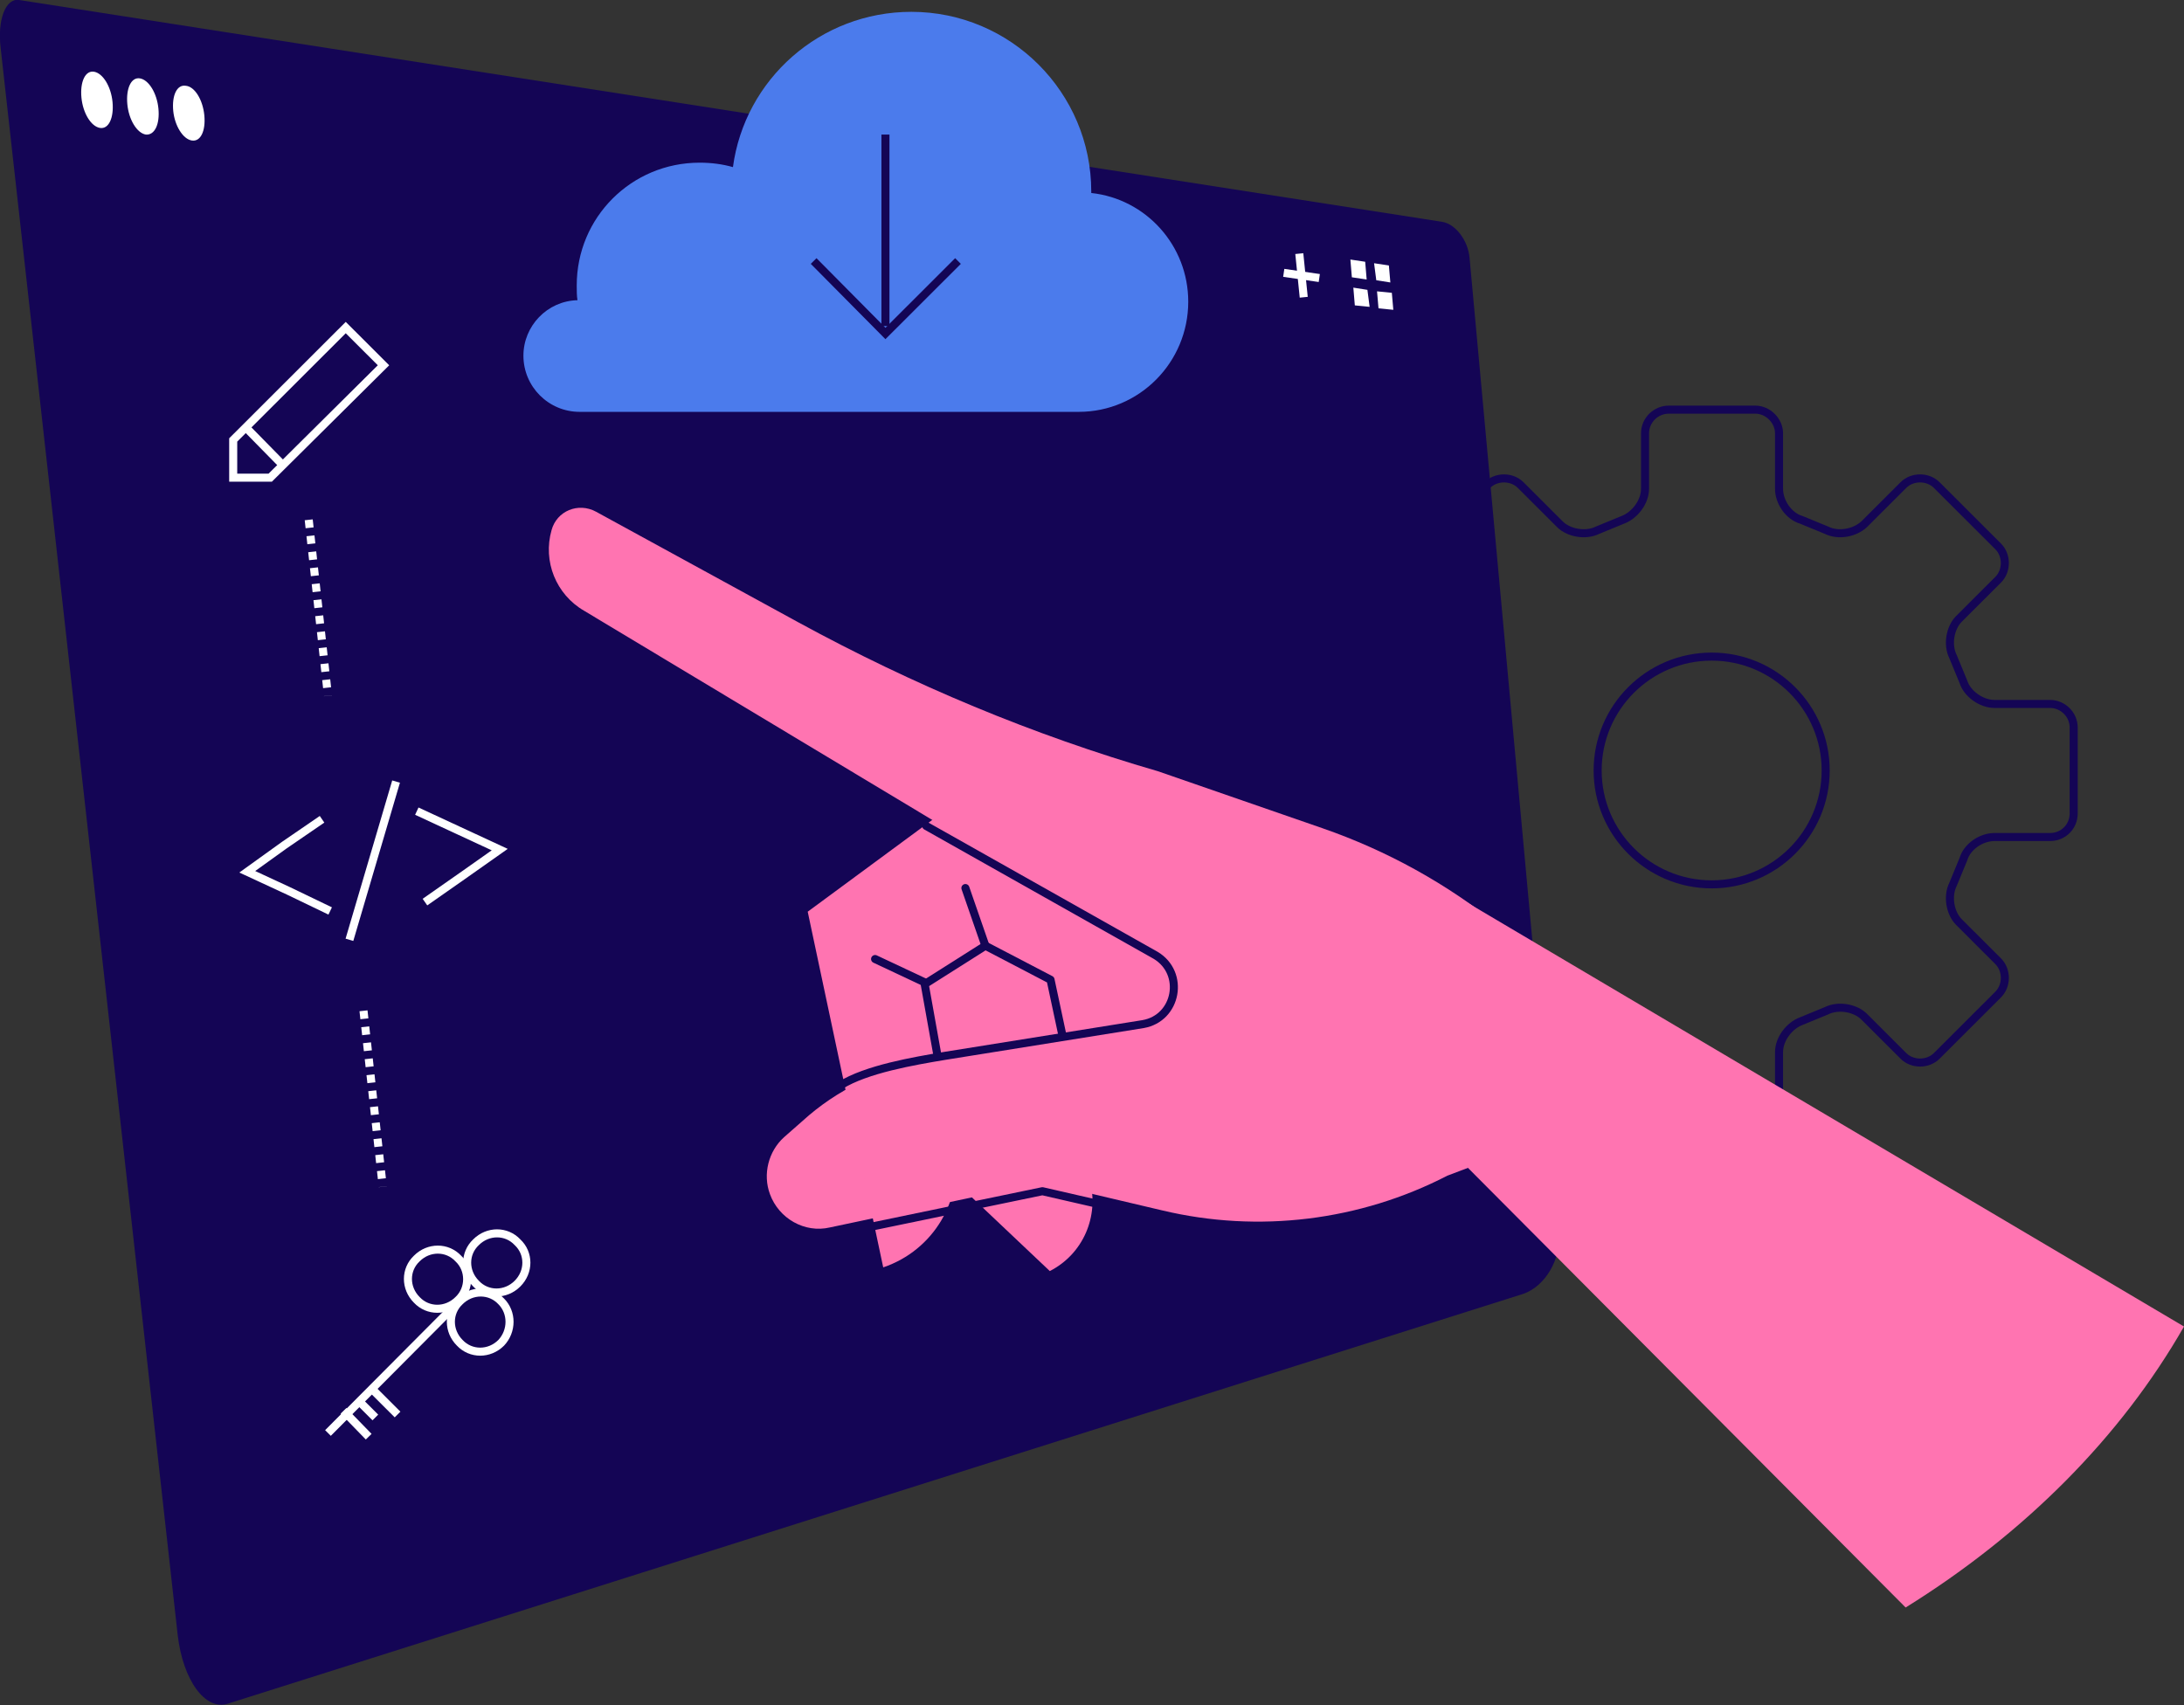 <svg width="543" height="424" viewBox="0 0 543 424" fill="none" xmlns="http://www.w3.org/2000/svg">
<rect x="0" y="0" width="543" height="424" fill="#333333" stroke="none"/>
<g clip-path="url(#clip0_65_2308)">
<path d="M509.684 175.043H495.879C492.565 175.043 489.068 172.469 488.148 169.527L485.571 163.275C484.098 160.333 484.835 156.104 487.043 153.898L496.799 144.153C499.008 141.947 499.008 138.085 496.799 135.879L481.521 120.618C479.313 118.411 475.447 118.411 473.238 120.618L463.483 130.363C461.09 132.569 457.04 133.305 454.095 131.834L447.837 129.26C444.708 128.34 442.315 124.847 442.315 121.537V107.747C442.315 104.621 439.554 101.863 436.425 101.863H414.889C411.76 101.863 408.999 104.437 408.999 107.747V121.537C408.999 124.847 406.422 128.156 403.477 129.26L397.218 131.834C394.273 133.305 390.04 132.569 387.831 130.363L378.075 120.618C375.866 118.411 372.001 118.411 369.792 120.618L354.515 135.879C352.306 138.085 352.306 141.947 354.515 144.153L364.27 153.898C366.479 156.104 367.215 160.333 365.743 163.275L363.166 169.527C362.061 172.653 358.748 175.043 355.435 175.043H341.446C338.317 175.043 335.556 177.617 335.556 180.927V202.255C335.556 205.565 338.133 208.139 341.446 208.139H355.435C358.748 208.139 362.061 210.713 363.166 213.655L365.743 219.907C367.215 222.849 366.479 227.077 364.27 229.284L354.515 239.029C352.306 241.235 352.306 245.097 354.515 247.303L369.792 262.564C372.001 264.77 375.866 264.77 378.075 262.564L387.831 252.819C390.04 250.613 394.273 249.877 397.218 251.348L403.477 253.922C406.606 255.025 408.999 258.335 408.999 261.645V275.619C408.999 278.928 411.576 281.502 414.889 281.502H436.425C439.554 281.502 442.315 278.928 442.315 275.619V261.645C442.315 258.335 444.892 255.025 447.837 253.922L454.095 251.348C457.04 249.877 461.274 250.613 463.483 252.819L473.238 262.564C475.447 264.77 479.313 264.77 481.521 262.564L496.799 247.303C499.008 245.097 499.008 241.235 496.799 239.029L487.043 229.284C484.835 227.077 484.098 222.849 485.571 219.907L488.148 213.655C489.068 210.529 492.565 208.139 495.879 208.139H509.684C512.997 208.139 515.574 205.565 515.574 202.255V180.927C515.574 177.617 512.813 175.043 509.684 175.043ZM425.565 219.907C409.919 219.907 397.218 207.22 397.218 191.591C397.218 175.962 409.919 163.275 425.565 163.275C441.211 163.275 453.911 175.962 453.911 191.591C453.911 207.22 441.211 219.907 425.565 219.907Z" stroke="#140555" stroke-width="2"/>
<path d="M378.627 321.769C384.15 319.931 388.199 313.128 387.647 306.325L365.375 64.17C365.006 59.757 361.877 55.712 358.564 55.161L4.786 0C1.473 -0.551 -0.736 4.781 0.184 12.135L44.176 406.533C45.465 417.749 50.987 425.471 56.693 423.632L378.627 321.769Z" fill="#140555"/>
<path d="M27.978 25.374C28.346 29.235 27.058 32.177 24.849 31.809C22.64 31.442 20.616 28.132 20.247 24.271C19.879 20.409 21.168 17.468 23.377 17.835C25.585 18.203 27.61 21.513 27.978 25.374Z" fill="white"/>
<path d="M39.391 27.029C39.759 30.89 38.47 33.648 36.261 33.464C34.053 33.096 32.028 29.787 31.66 25.925C31.292 22.064 32.58 19.122 34.789 19.49C36.998 19.858 39.022 23.167 39.391 27.029Z" fill="white"/>
<path d="M50.803 28.683C51.171 32.545 49.882 35.303 47.674 34.935C45.465 34.567 43.44 31.258 43.072 27.58C42.704 23.719 43.992 20.961 46.201 21.329C48.41 21.513 50.435 24.822 50.803 28.683Z" fill="white"/>
<path d="M323.039 63.067L324.143 73.915" stroke="white" stroke-width="2"/>
<path d="M328.009 69.135L319.174 67.848" stroke="white" stroke-width="2"/>
<path d="M335.74 64.538L336.108 68.951L339.789 69.502L339.421 65.09L335.74 64.538Z" fill="white"/>
<path d="M336.476 71.525L336.844 75.938L340.525 76.305L339.973 72.076L336.476 71.525Z" fill="white"/>
<path d="M341.63 65.457L342.182 69.686L345.679 70.238L345.311 66.009L341.63 65.457Z" fill="white"/>
<path d="M342.366 72.444L342.734 76.673L346.416 77.041L346.047 72.812L342.366 72.444Z" fill="white"/>
<path d="M408.815 273.78C408.815 273.412 407.894 271.573 406.238 268.631C388.567 239.213 361.141 217.148 328.745 205.932L287.882 191.775C256.775 182.765 226.956 170.262 198.609 154.817L148.175 127.237C143.757 124.847 138.419 127.053 137.131 131.834C134.922 139.556 138.235 147.83 145.23 151.875L287.514 237.374C294.877 241.787 292.852 253.003 284.385 254.474L230.085 263.851C218.673 265.873 207.997 271.022 199.53 278.744L194.928 282.789C191.062 286.283 189.59 291.983 191.431 296.947C193.639 303.015 200.082 306.692 206.34 305.221L259.352 294.005L288.986 300.992C312.915 306.692 338.133 303.566 359.853 292.35L408.815 273.78Z" fill="#FF74B1"/>
<path d="M246.467 193.062L200.818 226.709L219.593 315.15C232.11 310.921 239.656 298.234 237.263 285.363L268.187 276.905L319.542 247.67L246.467 193.062Z" fill="#FF74B1"/>
<path d="M233.03 262.196L229.901 244.729L244.994 235.167L261.192 243.625L264.137 257.416" stroke="#140555" stroke-width="2" stroke-miterlimit="10" stroke-linecap="round" stroke-linejoin="round"/>
<path d="M264.874 270.838L270.948 293.454C273.341 302.463 269.291 311.84 261.008 316.069L229.533 286.283L264.874 270.838Z" fill="#FF74B1"/>
<path d="M215.728 305.221L259.168 296.212L272.789 299.338" stroke="#140555" stroke-width="2" stroke-miterlimit="10" stroke-linecap="round" stroke-linejoin="round"/>
<path d="M230.269 205.381L287.33 237.558C294.693 241.971 292.668 253.187 284.201 254.658L234.871 262.564C227.14 263.851 215.359 265.873 208.917 269.919" stroke="#140555" stroke-width="2" stroke-miterlimit="10" stroke-linecap="round" stroke-linejoin="round"/>
<path d="M217.568 238.477L230.085 244.361" stroke="#140555" stroke-width="2" stroke-miterlimit="10" stroke-linecap="round" stroke-linejoin="round"/>
<path d="M240.024 220.826L244.994 235.167" stroke="#140555" stroke-width="2" stroke-miterlimit="10" stroke-linecap="round" stroke-linejoin="round"/>
<path d="M543 329.859L359.3 221.193L344.759 270.102L473.791 399.729C503.425 381.343 527.354 357.256 543 329.859Z" fill="#FF74B1"/>
<path d="M82.094 226.526L71.786 221.561L61.479 216.781L70.682 210.161L80.07 203.726" stroke="white" stroke-width="2"/>
<path d="M105.655 224.319L114.858 217.884L124.246 211.264L113.938 206.484L103.63 201.703" stroke="white" stroke-width="2"/>
<path d="M98.476 194.349L86.88 233.696" stroke="white" stroke-width="2"/>
<path d="M143.573 74.65C143.389 73.547 143.389 72.26 143.389 70.973C143.389 54.057 157.01 40.451 173.944 40.451C176.889 40.451 179.65 40.819 182.227 41.554C185.172 19.674 203.947 2.942 226.587 2.942C251.253 2.942 271.316 22.983 271.316 47.622C271.316 47.806 271.316 47.806 271.316 47.99C284.937 49.461 295.429 61.044 295.429 75.018C295.429 90.095 283.28 102.415 268.187 102.415H222.17H208.733H196.768H169.895H145.229C144.861 102.415 144.493 102.415 144.125 102.415C136.394 102.415 130.136 96.163 130.136 88.441C130.136 81.086 136.026 74.834 143.573 74.65Z" fill="#4B7BEC"/>
<path d="M220.145 33.464V81.086" stroke="#140555" stroke-width="2"/>
<path d="M202.291 64.906L220.145 82.925L238.184 64.906" stroke="#140555" stroke-width="2"/>
<path d="M95.347 90.831L67.185 118.779H57.981V109.402L85.96 81.454L95.347 90.831Z" stroke="white" stroke-width="2" stroke-miterlimit="10"/>
<path d="M61.111 106.276L70.314 115.653" stroke="white" stroke-width="2" stroke-miterlimit="10"/>
<path d="M76.756 129.259L81.542 173.02" stroke="white" stroke-width="2" stroke-dasharray="2 2"/>
<path d="M90.377 251.348L95.163 295.108" stroke="white" stroke-width="2" stroke-dasharray="2 2"/>
<path d="M81.542 356.337L112.834 324.896" stroke="white" stroke-width="2"/>
<path d="M85.407 350.821L91.666 357.256" stroke="white" stroke-width="2"/>
<path d="M92.402 345.305L98.844 351.74" stroke="white" stroke-width="2"/>
<path d="M89.273 348.431L93.322 352.476" stroke="white" stroke-width="2"/>
<path d="M113.938 323.24C110.993 326.182 106.391 326.182 103.63 323.24C100.685 320.298 100.685 315.702 103.63 312.944C106.575 310.002 111.177 310.002 113.938 312.944C116.883 315.702 116.883 320.482 113.938 323.24Z" stroke="white" stroke-width="2"/>
<path d="M124.614 333.905C121.669 336.847 117.067 336.847 114.306 333.905C111.361 330.963 111.361 326.366 114.306 323.608C117.251 320.666 121.853 320.666 124.614 323.608C127.375 326.366 127.375 330.963 124.614 333.905Z" stroke="white" stroke-width="2"/>
<path d="M128.663 319.195C125.718 322.137 121.117 322.137 118.356 319.195C115.411 316.254 115.411 311.657 118.356 308.899C121.301 305.957 125.902 305.957 128.663 308.899C131.608 311.657 131.608 316.254 128.663 319.195Z" stroke="white" stroke-width="2"/>
</g>
<defs>
<clipPath id="clip0_65_2308">
<rect width="543" height="424" fill="white"/>
</clipPath>
</defs>
</svg>
